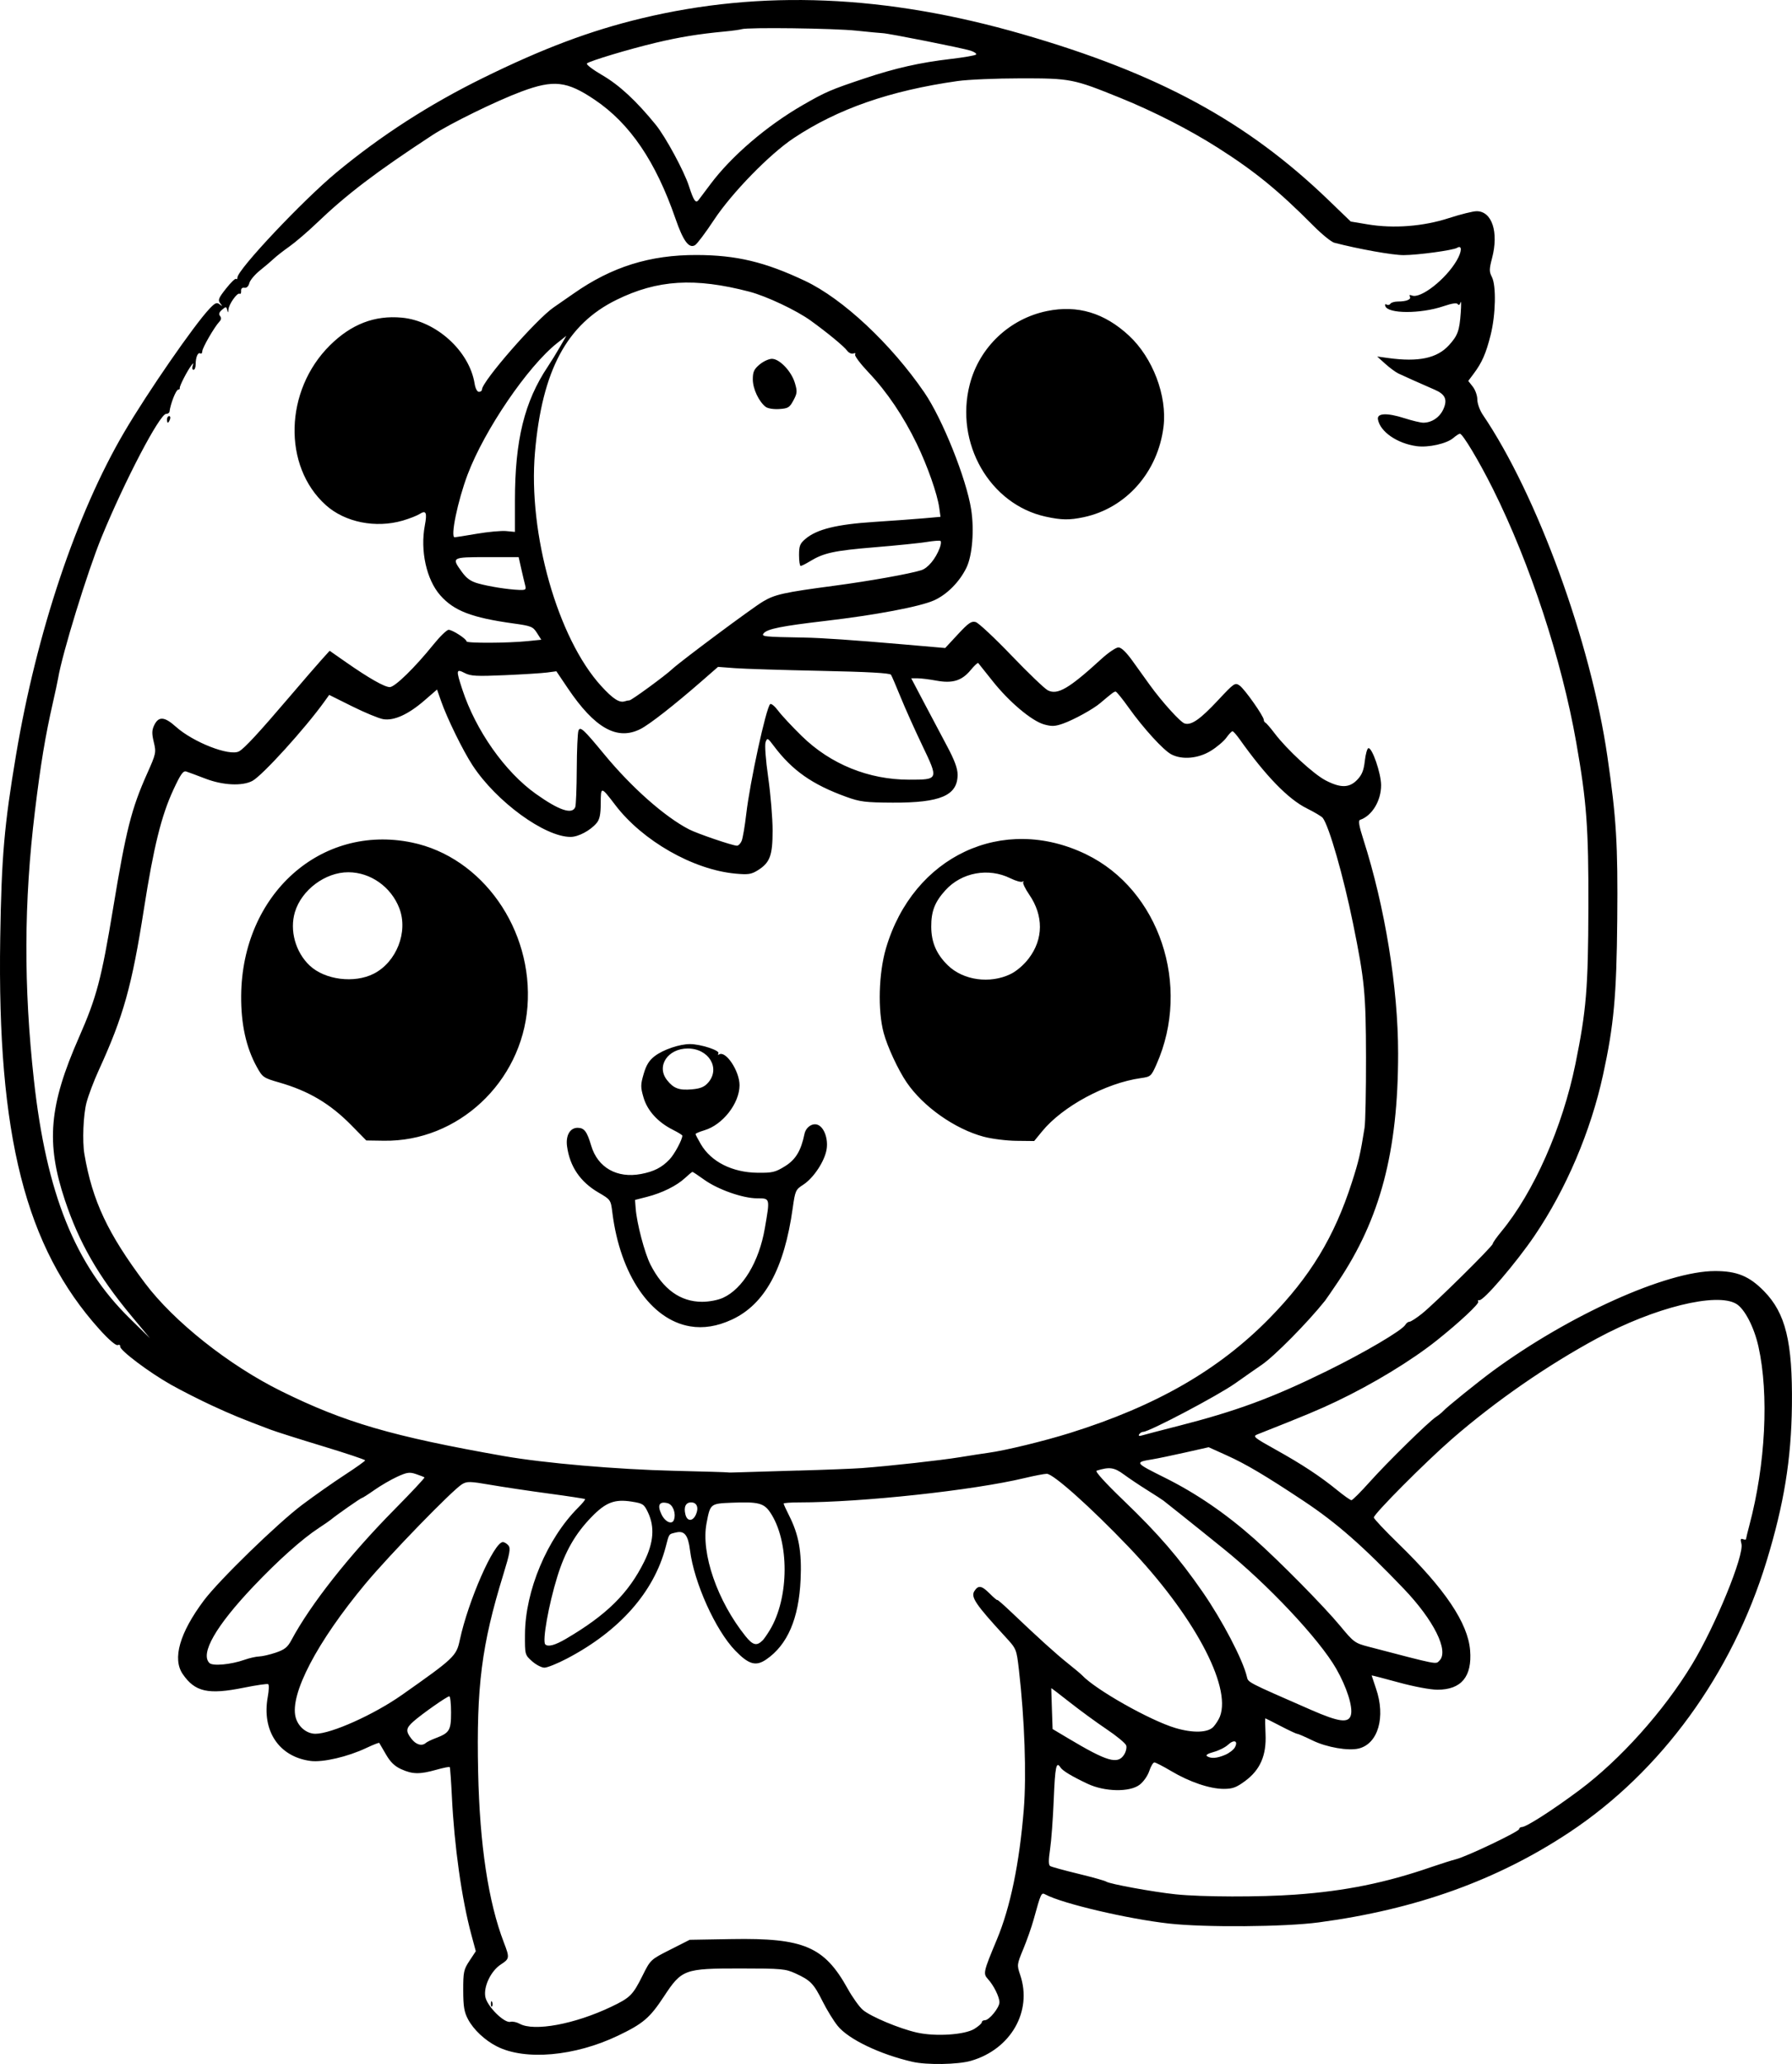 <?xml version="1.0" encoding="UTF-8" standalone="no"?>
<!-- Created with Inkscape (http://www.inkscape.org/) -->

<svg
   width="215.289mm"
   height="247.842mm"
   viewBox="0 0 215.289 247.842"
   version="1.1"
   id="svg1"
   xml:space="preserve"
   xmlns="http://www.w3.org/2000/svg"
   xmlns:svg="http://www.w3.org/2000/svg"><defs
     id="defs1"><clipPath
       clipPathUnits="userSpaceOnUse"
       id="clipPath415"><path
         id="path416"
         style="fill:#ff0000;fill-opacity:1;fill-rule:nonzero;stroke:none;stroke-width:0.265"
         d="m 193.414,-378.487 v 200.332 H 414.19 V -378.487 Z m 125.185,115.62 c 0.029,-0.001 0.058,-0.001 0.086,0 0.222,0.009 0.396,0.099 0.532,0.23 0.096,-0.026 0.189,-0.042 0.278,-0.046 0.944,-0.045 1.456,1.103 0.352,2.26 -0.768,0.805 -1.597,1.548 -2.421,2.295 -1.376,1.232 -2.746,2.472 -4.103,3.726 -0.664,0.607 -0.348,0.315 -0.948,0.875 -0.276,0.258 -0.549,0.422 -0.804,0.514 -0.316,0.278 -0.615,0.575 -0.936,0.848 -0.891,0.739 -1.764,1.501 -2.603,2.299 -0.648,0.638 -1.27,1.301 -1.93,1.928 -0.383,0.356 -0.796,0.675 -1.199,1.007 -0.03,0.443 -0.372,0.942 -1.123,1.287 -0.697,0.32 -1.402,0.626 -2.091,0.963 -0.796,0.395 -1.593,0.788 -2.409,1.139 -2.043,0.881 -2.873,-1.197 -0.835,-2.087 0.008,-0.003 0.016,-0.007 0.024,-0.011 0.164,-0.132 0.362,-0.257 0.608,-0.362 0.158,-0.068 0.314,-0.14 0.47,-0.21 0.472,-0.241 0.936,-0.496 1.405,-0.744 0.634,-0.35 1.261,-0.72 1.85,-1.142 0.618,-0.45 1.19,-0.957 1.753,-1.473 0.66,-0.626 1.28,-1.292 1.931,-1.928 0.87,-0.825 1.771,-1.616 2.694,-2.38 0.99,-0.842 1.963,-1.707 2.894,-2.614 0.015,-0.188 0.058,-0.387 0.171,-0.598 -0.698,-0.318 -0.808,-1.351 0.349,-2.168 0.93,-0.656 0.456,-0.33 1.422,-0.976 1.026,-0.667 2.077,-1.301 3.163,-1.868 0.493,-0.515 1.006,-0.75 1.42,-0.766 z m 6.408,0.61 c 0.546,0.023 0.894,0.542 0.762,1.324 0.153,0.156 0.266,0.389 0.346,0.667 0.061,-0.009 0.123,-0.016 0.184,-0.016 0.795,0 1.58,0.786 1.563,2.36 -0.009,0.792 0.123,1.575 0.263,2.352 0.255,1.178 0.522,2.355 0.792,3.53 0.562,0.299 1.026,1.032 1.065,2.202 0.035,1.063 0.136,2.123 0.21,3.184 0.036,0.154 0.072,0.308 0.109,0.462 0.258,1.152 0.528,2.301 0.771,3.457 0.197,0.917 0.393,1.834 0.581,2.753 0.096,0.537 0.18,1.076 0.262,1.615 0.368,2.429 -1.468,3.251 -2.514,2.015 -0.791,0.066 -1.648,-0.65 -1.781,-2.216 -0.09,-1.063 -0.181,-2.127 -0.27,-3.191 -0.535,0.708 -1.449,0.755 -2.084,0.041 0.022,0.885 0.011,1.772 0.052,2.657 0.143,3.143 -3.033,3.287 -3.175,0.144 -0.037,-0.821 -0.064,-1.641 -0.085,-2.462 -0.066,0.18 -0.05,0.141 -0.146,0.406 -1.078,2.956 -4.064,1.866 -2.986,-1.089 0.79,-2.165 0.392,-1.064 1.193,-3.305 0.666,-1.943 1.362,-3.904 1.737,-5.929 -0.058,-0.708 -0.139,-1.413 -0.261,-2.114 -0.074,-0.429 -0.079,-0.812 -0.032,-1.146 -0.733,-0.047 -1.215,-0.931 -0.519,-2.121 0.476,-0.813 0.939,-1.634 1.398,-2.457 0.367,-0.666 0.748,-1.328 1.096,-2.003 0.414,-0.803 0.994,-1.138 1.472,-1.117 z m 83.173,12.255 h 5.3e-4 5.3e-4 c 0.698,0.004 1.457,0.611 1.771,1.951 0.137,0.583 0.211,1.178 0.269,1.773 0.047,0.521 0.068,1.043 0.082,1.565 0.012,0.62 0.024,1.24 0,1.859 -0.042,0.571 -0.084,1.141 -0.112,1.713 -0.006,0.559 -0.064,1.114 -0.155,1.666 -0.006,0.038 -0.022,0.074 -0.029,0.113 0.102,0.334 0.159,0.733 0.138,1.216 -0.034,0.804 -0.253,1.584 -0.471,2.353 -0.256,0.836 -0.509,1.673 -0.781,2.504 -0.256,0.754 -0.529,1.503 -0.815,2.246 -0.248,0.701 -0.553,1.38 -0.859,2.057 -0.246,0.509 -0.502,1.013 -0.726,1.533 -0.231,0.557 -0.5,1.096 -0.778,1.63 -0.321,0.604 -0.657,1.198 -0.994,1.793 -0.313,0.52 -0.632,1.035 -0.958,1.547 -0.233,0.545 -0.461,1.092 -0.713,1.629 -0.524,1.183 -1.17,2.302 -1.836,3.409 -0.256,0.425 -0.526,0.841 -0.8,1.254 -0.099,0.199 -0.181,0.405 -0.286,0.602 -0.493,0.895 -1.076,1.738 -1.669,2.569 -0.629,0.861 -1.337,1.654 -2.074,2.422 -0.622,0.606 -1.248,1.208 -1.868,1.815 -0.002,0.003 -0.005,0.007 -0.007,0.01 -0.239,0.308 -0.488,0.546 -0.737,0.723 -0.742,0.737 -1.489,1.468 -2.207,2.228 -0.589,0.648 -1.197,1.278 -1.797,1.917 -1.055,1.123 -2.145,1.17 -2.734,0.661 -0.372,0.369 -0.742,0.739 -1.12,1.102 -0.431,0.395 -0.883,0.763 -1.351,1.109 -0.109,0.099 -0.216,0.2 -0.326,0.299 -1.426,1.256 -2.955,2.382 -4.536,3.432 -0.942,0.623 -1.892,1.236 -2.865,1.81 -0.726,0.414 -1.496,0.727 -2.299,0.95 -0.988,0.231 -2.003,0.298 -3.014,0.352 -0.908,0.039 -1.816,0.044 -2.722,0.1 -0.788,0.054 -1.576,0.074 -2.362,0.148 -0.324,0.032 -0.648,0.059 -0.973,0.086 -1.374,0.114 -2.196,-0.431 -2.422,-1.101 -1.25,0.205 -2.498,0.427 -3.754,0.592 -2.835,0.262 -5.685,0.38 -8.529,0.18 -1.846,-0.131 -3.714,-0.229 -5.522,-0.653 -2.038,0.037 -4.076,0.052 -6.114,0.013 -2.052,-0.059 -4.109,-0.1 -6.149,-0.339 -0.569,-0.067 -1.023,-0.227 -1.367,-0.441 -1.147,0.008 -1.89,-1.325 -0.719,-3.033 0.569,-0.83 1.159,-1.645 1.732,-2.473 0.92,-1.364 1.822,-2.74 2.666,-4.153 0.564,-0.939 1.118,-1.905 1.595,-2.885 0.603,-1.237 1.485,-1.807 2.191,-1.81 0.908,-0.004 1.526,0.928 0.893,2.581 -0.505,1.317 -1.23,2.542 -1.953,3.749 -0.873,1.46 -1.806,2.883 -2.756,4.294 -0.069,0.099 -0.139,0.198 -0.208,0.297 0.267,-0.098 0.575,-0.169 0.929,-0.203 2.699,-0.255 5.408,-0.384 8.115,-0.516 3.692,-0.167 7.383,-0.354 11.075,-0.529 0.098,-0.005 0.193,-0.006 0.286,-0.004 1.934,0.035 2.58,1.406 1.859,2.338 0.222,0.144 0.371,0.324 0.486,0.515 0.399,-0.031 0.798,-0.057 1.197,-0.095 2.205,-0.297 4.398,-0.679 6.592,-1.045 1.826,-0.302 3.642,-0.656 5.448,-1.059 1.185,-0.253 2.352,-0.574 3.521,-0.891 0.214,-0.33 0.542,-0.66 1.008,-0.959 2.032,-1.304 4.072,-2.597 6.128,-3.863 1.424,-0.88 2.861,-1.748 4.198,-2.759 0.575,-0.435 1.132,-0.673 1.623,-0.759 0.257,-0.412 0.52,-0.82 0.785,-1.227 0.423,-0.674 0.869,-1.332 1.298,-2.002 0.281,-0.407 0.542,-0.829 0.792,-1.256 0.597,-1.017 1.357,-1.426 1.989,-1.396 0.088,0.004 0.154,0.053 0.235,0.075 1.041,-1.307 2.093,-2.604 3.17,-3.882 1.092,-1.316 2.23,-2.613 3.167,-4.047 0.49,-0.75 1.062,-1.176 1.593,-1.34 0.207,-0.473 0.415,-0.946 0.623,-1.42 0.297,-0.7 0.616,-1.391 0.946,-2.075 0.271,-0.485 0.527,-0.98 0.748,-1.49 0.016,-0.04 0.028,-0.081 0.044,-0.12 0.225,-0.595 0.447,-1.191 0.693,-1.778 0.174,-0.392 0.347,-0.785 0.523,-1.177 0.081,-0.218 0.157,-0.437 0.241,-0.654 0.245,-0.701 0.501,-1.399 0.749,-2.099 0.233,-0.641 0.487,-1.273 0.736,-1.908 0.14,-0.402 0.285,-0.802 0.429,-1.202 0.11,-0.406 0.218,-0.813 0.274,-1.231 0.094,-0.567 0.177,-1.136 0.303,-1.697 0.097,-0.587 0.205,-1.174 0.205,-1.771 0.012,-0.461 10e-4,-0.92 -0.066,-1.378 -0.085,-0.585 -0.035,-1.064 0.093,-1.452 -0.01,-0.195 -0.013,-0.39 -0.03,-0.584 -0.041,-0.438 -0.093,-0.876 -0.189,-1.306 h -5.3e-4 c -0.382,-1.727 0.413,-2.725 1.31,-2.722 z m -92.665,4.052 c 1.48,0.002 2.088,1.784 0.205,3.207 -0.692,0.523 -1.379,1.053 -2.099,1.537 -1.117,0.729 -2.257,1.42 -3.415,2.08 0.032,0.208 0.049,0.529 0.062,0.912 1.312,1.226 1.161,1.353 0.15,1.836 -0.051,0.024 -0.083,0.038 -0.131,0.06 -0.034,0.183 -0.293,0.216 -0.546,0.254 -0.271,0.123 -0.543,0.245 -0.907,0.408 -1.954,0.876 -3.899,1.786 -5.772,2.827 2.609,-0.862 5.203,-1.778 7.743,-2.826 1.719,-0.697 3.428,-1.513 5.259,-1.866 0.29,-0.056 0.555,-0.08 0.796,-0.077 2.331,0.025 2.366,2.549 -0.402,3.231 -1.539,0.38 -2.993,1.063 -4.458,1.657 -2.627,1.084 -5.31,2.029 -8.008,2.921 -1.247,0.383 -2.484,0.798 -3.708,1.246 -1.459,0.535 -2.457,0.075 -2.746,-0.655 -2.401,1.951 -4.631,0.181 -2.507,-1.964 -0.624,0.277 -1.25,0.546 -1.88,0.808 -0.07,0.048 -0.132,0.076 -0.186,0.077 -0.239,0.099 -0.475,0.203 -0.715,0.299 -0.604,-0.153 -1.637,0.139 -1.811,-0.459 -0.643,-2.207 0.65,-2.589 1.838,-3.163 0.403,-0.195 0.807,-0.386 1.21,-0.579 1.959,-0.937 0.904,-0.423 2.947,-1.434 2.65,-1.334 5.303,-2.66 7.941,-4.017 1.098,-0.901 2.211,-1.784 3.35,-2.632 0.952,-0.702 1.914,-1.393 2.918,-2.021 0.583,-0.365 1.123,-0.524 1.583,-0.532 0.283,-0.005 0.534,0.049 0.748,0.145 0.274,-0.206 0.555,-0.403 0.829,-0.61 0.627,-0.474 1.218,-0.672 1.712,-0.671 z m 11.179,22.28 c 0.732,-0.04 1.506,0.614 1.702,2.075 0.1,0.747 0.137,1.498 0.146,2.251 0.584,-0.916 1.157,-1.84 1.786,-2.725 0.626,-0.882 1.322,-1.236 1.894,-1.214 1.093,0.042 1.74,1.453 0.605,3.178 -0.195,0.296 -0.39,0.591 -0.584,0.886 0.147,0.169 0.236,0.402 0.291,0.662 0.63,0.309 0.993,1.196 0.546,2.531 -0.491,1.466 -0.971,2.936 -1.435,4.411 -0.104,0.328 -0.208,0.657 -0.312,0.985 -0.711,2.244 -2.586,2.271 -3.087,0.886 -0.715,0.227 -1.411,-0.113 -1.655,-0.885 -0.745,1.14 -1.492,2.279 -2.236,3.42 -1.719,2.635 -4.38,0.899 -2.662,-1.736 1.174,-1.801 2.341,-3.607 3.529,-5.398 0.126,-0.189 0.36,-0.542 0.543,-0.814 -0.274,-0.399 -0.449,-0.978 -0.434,-1.739 0.028,-1.375 0.086,-2.758 -0.062,-4.128 -0.181,-1.662 0.595,-2.598 1.425,-2.644 z m -58.075,6.879 c 0.502,-7.9e-4 0.964,0.304 1.203,0.867 0.284,-0.323 0.634,-0.506 0.993,-0.506 0.794,0 1.592,0.787 1.601,2.36 0.006,0.975 -0.079,1.947 -0.145,2.919 -0.213,3.139 -3.384,2.924 -3.171,-0.215 0.018,-0.273 0.023,-0.548 0.042,-0.821 -1.178,1.691 -3.333,0.669 -2.572,-1.931 0.072,-0.245 0.148,-0.49 0.213,-0.737 0.348,-1.332 1.131,-1.935 1.836,-1.936 z m 9.724,1.391 c 0.906,0.029 1.679,1.055 1.221,2.764 -0.109,0.408 -0.303,0.783 -0.505,1.151 -1.515,2.757 -4.36,1.164 -2.773,-1.553 0.088,-0.15 0.178,-0.301 0.222,-0.471 0.346,-1.332 1.131,-1.913 1.835,-1.891 z m 49.973,7.283 c 0.985,0.016 1.616,1.072 0.783,2.744 -0.752,1.511 -1.893,2.799 -2.995,4.064 -1.128,1.258 -2.353,2.424 -3.586,3.577 -1.151,1.076 -2.27,1.03 -2.811,0.447 -0.181,0.141 -0.363,0.281 -0.544,0.421 -0.09,0.494 -0.391,1.048 -0.972,1.585 -1.192,1.105 -2.463,2.122 -3.739,3.127 -1.24,0.992 -2.548,1.892 -3.864,2.779 -1.531,1.032 -2.773,0.55 -3.013,-0.379 -0.759,0.393 -1.529,0.762 -2.337,1.038 -2.977,1.019 -3.684,-1.895 -0.77,-3.084 0.465,-0.19 0.919,-0.403 1.367,-0.626 0.084,-0.072 0.133,-0.147 0.23,-0.218 1.628,-1.176 3.259,-2.349 4.957,-3.424 0.735,-0.459 1.478,-0.908 2.221,-1.356 1.472,-1.186 2.952,-2.362 4.405,-3.572 1.604,-1.376 3.248,-2.724 4.679,-4.284 0.665,-0.725 1.358,-1.026 1.932,-1.027 0.336,-5.3e-4 0.63,0.104 0.856,0.286 0.347,-0.229 0.681,-0.396 0.976,-0.454 0.017,-0.029 0.041,-0.053 0.058,-0.082 0.653,-1.099 1.494,-1.575 2.168,-1.564 z m -46.173,3.273 c 0.732,-0.013 1.466,0.671 1.574,2.142 0.05,0.683 0.12,1.361 0.282,2.028 0.742,3.057 -2.388,3.794 -3.094,0.728 -0.175,-0.76 -0.295,-1.527 -0.334,-2.306 -0.085,-1.669 0.743,-2.577 1.573,-2.592 z" /></clipPath><clipPath
       clipPathUnits="userSpaceOnUse"
       id="clipPath466"><path
         id="path467"
         style="fill:#ff0000;fill-opacity:1;fill-rule:nonzero;stroke:none;stroke-width:0.265"
         d="m 189.639,-381.081 v 221.896 h 202.976 v -221.896 z m 32.426,48.156 c 2.224,-0.071 2.295,2.176 0.071,2.246 l -0.949,0.03 c -1.193,0.047 -2.386,0.102 -3.574,0.219 -2.214,0.218 -2.387,-2.023 -0.173,-2.241 1.216,-0.119 2.438,-0.175 3.659,-0.223 0.322,-0.01 0.644,-0.021 0.965,-0.031 z m 118.92,15.325 c 0.215,-0.006 0.457,0.022 0.726,0.093 1.092,0.291 2.208,0.472 3.321,0.665 1.191,-0.039 2.383,-0.044 3.575,-0.056 0.285,-0.003 0.57,-0.005 0.855,-0.008 2.225,-0.02 2.245,2.228 0.02,2.247 l -0.852,0.008 c -0.879,0.009 -1.758,0.015 -2.637,0.033 -0.281,0.085 -0.61,0.127 -1.027,0.054 -0.037,-0.007 -0.074,-0.016 -0.111,-0.022 -0.13,0.005 -0.26,0.007 -0.39,0.013 -0.618,0.026 -1.078,-0.128 -1.374,-0.366 -0.624,-0.119 -1.253,-0.211 -1.868,-0.374 -1.882,-0.499 -1.743,-2.242 -0.239,-2.287 z m 21.866,17.458 c 0.182,0.002 0.363,0.006 0.545,0.012 1.069,0.044 2.117,0.251 3.157,0.487 0.962,0.246 1.908,0.55 2.855,0.848 0.852,0.291 1.706,0.573 2.564,0.844 0.769,0.225 1.546,0.421 2.323,0.616 0.561,0.141 1.112,0.319 1.671,0.463 0.321,0.106 0.649,0.176 0.979,0.244 0.34,0.066 0.671,0.17 1,0.278 0.068,0.027 0.135,0.054 0.203,0.081 2.065,0.828 1.091,3.121 -0.871,2.072 -0.011,-0.006 -0.023,-0.012 -0.035,-0.018 -0.249,-0.082 -0.498,-0.164 -0.756,-0.212 -0.365,-0.076 -0.73,-0.153 -1.085,-0.269 -0.554,-0.144 -1.099,-0.316 -1.654,-0.458 -0.821,-0.206 -1.642,-0.413 -2.454,-0.653 -0.857,-0.271 -1.711,-0.551 -2.562,-0.843 -0.889,-0.28 -1.776,-0.565 -2.678,-0.8 -0.905,-0.206 -1.815,-0.393 -2.745,-0.433 -0.623,-0.025 -1.245,-0.012 -1.867,0.039 -2.217,0.183 -2.44,-2.042 -0.224,-2.236 0.543,-0.048 1.087,-0.066 1.632,-0.061 z m -1.904,27.529 c 0.635,0.009 1.245,0.177 1.848,0.375 1.225,0.5 2.376,1.166 3.522,1.823 0.999,0.592 1.97,1.23 2.948,1.856 0.711,0.452 1.431,0.888 2.131,1.357 0.398,0.279 0.204,0.142 0.582,0.408 1.819,1.28 0.526,3.119 -1.293,1.838 -0.362,-0.255 -0.183,-0.129 -0.539,-0.379 -0.687,-0.46 -1.395,-0.886 -2.092,-1.331 -0.947,-0.606 -1.886,-1.224 -2.853,-1.798 -1.019,-0.584 -2.041,-1.174 -3.12,-1.642 -0.46,-0.158 -0.916,-0.293 -1.408,-0.252 -2.217,0.184 -2.221,-2.113 0,-2.247 0.092,-0.006 0.183,-0.008 0.273,-0.006 z m -0.573,11.317 c 0.453,-0.019 1.015,0.259 1.492,0.943 0.516,0.741 1.156,1.389 1.761,2.057 0.695,0.743 1.317,1.547 1.906,2.376 1.094,1.54 -0.065,2.69 -1.226,1.898 -0.419,0.289 -1.128,0.237 -1.848,-0.453 -0.346,-0.332 -0.697,-0.659 -1.064,-0.969 -0.488,-0.402 -0.976,-0.82 -1.539,-1.114 -1.603,-0.836 -1.347,-2.3 -0.114,-2.314 0.153,-0.002 0.322,0.02 0.504,0.067 -0.108,-0.146 -0.234,-0.28 -0.332,-0.433 -0.749,-1.172 -0.296,-2.027 0.459,-2.058 z m -24.395,34.343 c 0.989,0.002 1.447,1.091 0.252,2.153 -1.08,0.96 -2.376,1.633 -3.645,2.304 -1.967,1.04 -3.018,-0.949 -1.05,-1.987 1.073,-0.566 2.166,-1.129 3.105,-1.906 0.482,-0.399 0.95,-0.565 1.337,-0.564 z m 10.502,15.056 c 0.335,-0.011 0.699,0.184 0.996,0.577 0.694,0.262 1.171,0.841 1.609,1.418 0.402,0.519 0.72,1.093 1.043,1.662 0.247,0.423 0.483,0.854 0.703,1.292 0.194,0.392 0.381,0.787 0.561,1.185 0.154,0.335 0.247,0.694 0.392,1.032 0.154,0.376 0.318,0.747 0.452,1.131 0.137,0.393 0.256,0.793 0.391,1.187 0.135,0.359 0.26,0.724 0.368,1.092 0.091,0.282 0.199,0.559 0.303,0.836 0.071,0.216 0.188,0.404 0.299,0.599 0.126,0.215 0.254,0.429 0.397,0.634 0.183,0.248 0.317,0.526 0.471,0.792 0.195,0.319 0.344,0.655 0.452,1.013 0.123,0.321 0.184,0.66 0.23,0.999 0.022,0.326 0.075,0.646 0.132,0.967 0.073,0.485 0.149,0.97 0.205,1.457 0.054,0.537 0.119,1.072 0.162,1.61 0.039,0.435 0.11,0.865 0.177,1.296 0.081,0.344 0.147,0.691 0.195,1.041 0.043,0.362 0.059,0.726 0.069,1.09 0.04,0.42 0.072,0.84 0.093,1.261 0.024,0.531 0.031,1.062 0.037,1.593 0.005,0.563 -0.029,1.126 -0.079,1.686 -0.051,0.555 -0.152,1.104 -0.267,1.648 -0.13,0.6 -0.358,1.171 -0.579,1.742 -0.208,0.555 -0.389,1.119 -0.565,1.685 -0.138,0.4 -0.255,0.807 -0.349,1.22 -0.498,2.168 -2.695,1.659 -2.19,-0.507 0.079,-0.338 0.183,-0.669 0.285,-1.001 -0.194,-0.191 -0.314,-0.513 -0.382,-0.896 -0.382,0.087 -0.788,-0.002 -1.206,-0.409 -0.171,-0.167 -0.191,-0.439 -0.287,-0.658 -0.004,-0.116 -0.007,-0.233 -0.01,-0.349 -0.035,-1.245 0.785,-0.379 1.451,0.24 0.01,-0.334 0.019,-0.669 0.027,-1.003 -0.068,-0.014 -0.144,-0.027 -0.232,-0.039 -0.132,-0.018 -0.241,1.8e-4 -0.325,0.029 -0.008,0.007 -0.016,0.015 -0.024,0.022 -0.227,0.196 -0.188,0.051 0.024,-0.022 0.077,-0.068 0.15,-0.141 0.225,-0.211 0.116,-0.117 0.232,-0.235 0.346,-0.353 0.001,-0.052 0.003,-0.103 0.004,-0.155 0.018,-1.535 -0.013,-3.071 -0.031,-4.606 -0.035,-1.817 -0.086,-3.633 -0.206,-5.447 -0.088,-1.2 -0.143,-2.418 -0.456,-3.585 -0.216,-0.808 -0.095,-1.444 0.181,-1.814 -0.142,-0.253 -0.284,-0.505 -0.381,-0.779 -0.124,-0.333 -0.254,-0.664 -0.358,-1.004 -0.093,-0.333 -0.215,-0.659 -0.333,-0.983 -0.08,-0.233 -0.156,-0.467 -0.232,-0.701 -0.022,1.47 -1.692,1.723 -2.262,-0.112 -0.495,-1.593 -0.247,-0.785 -0.743,-2.424 -0.517,-1.684 -1.028,-3.37 -1.566,-5.048 -0.382,-1.192 0.134,-1.908 0.78,-1.93 z m 41.837,10.034 c 0.562,0.001 1.122,0.558 1.12,1.671 -1.4e-4,0.068 1.3e-4,0.136 0,0.204 -0.001,0.516 -0.002,1.032 -0.008,1.548 -0.007,0.6 -0.017,1.201 -0.052,1.801 -0.048,0.727 -0.107,1.458 -0.291,2.165 -0.208,0.656 -0.505,1.265 -0.968,1.783 -0.394,0.43 -0.826,0.824 -1.311,1.151 -0.482,0.329 -0.969,0.655 -1.49,0.917 -0.623,0.272 -1.269,0.487 -1.959,0.47 -0.552,-0.02 -1.103,-0.075 -1.648,-0.172 -2.191,-0.389 -1.756,-2.553 0.441,-2.203 0.422,0.067 0.848,0.12 1.276,0.13 0.351,-7.9e-4 0.67,-0.14 0.984,-0.281 0.389,-0.218 0.761,-0.465 1.129,-0.716 0.332,-0.231 0.643,-0.494 0.908,-0.799 0.235,-0.273 0.393,-0.586 0.487,-0.931 0.123,-0.545 0.163,-1.104 0.199,-1.66 0.031,-0.56 0.04,-1.12 0.046,-1.681 0.005,-0.509 0.007,-1.018 0.008,-1.527 v -0.203 c 0.002,-1.113 0.565,-1.668 1.127,-1.667 z" /></clipPath><clipPath
       clipPathUnits="userSpaceOnUse"
       id="clipPath477"><path
         id="path478"
         style="fill:#ff0000;fill-opacity:1;fill-rule:nonzero;stroke:none;stroke-width:0.265"
         d="m 166.261,-357.83 v 149.824 h 187.289 v -149.824 z m 35.148,74.609 c 1.38,0.015 2.225,1.481 1.063,3.854 -1.038,2.119 -2.834,3.736 -4.622,5.219 l -1.115,0.833 c -3.565,2.663 -6.259,-0.959 -2.683,-3.607 l 0.944,-0.699 c 1.226,-0.995 2.446,-2.073 3.303,-3.416 0.972,-1.524 2.166,-2.194 3.11,-2.184 z m 4.08,0.111 c 0.372,-0.045 1.1,1.562 1.99,2.394 0.325,0.081 0.664,0.24 0.999,0.483 0.385,-0.021 0.784,-0.283 1.189,-0.965 0.009,-0.015 0.051,-0.119 0.103,-0.067 0.081,0.083 0.126,0.195 0.201,0.284 0.153,0.181 0.319,0.352 0.482,0.525 0.841,0.892 0.803,0.838 1.717,1.738 1.262,1.262 0.645,0.642 1.852,1.859 3.074,3.098 0.063,6.167 -3.011,3.305 -0.875,0.803 -2.537,0.66 -3.932,-1.219 -0.471,-0.635 -0.959,-1.264 -1.303,-1.981 -0.658,-1.371 -0.647,-2.473 -0.258,-3.175 -0.139,-0.369 -0.255,-0.75 -0.309,-1.161 -0.032,-0.246 0.006,-0.496 0.009,-0.745 h -5.2e-4 c 0.01,-0.904 0.106,-1.256 0.272,-1.276 z" /></clipPath><clipPath
       clipPathUnits="userSpaceOnUse"
       id="clipPath484"><path
         id="path485"
         style="fill:#ff0000;fill-opacity:1;fill-rule:nonzero;stroke:none;stroke-width:0.265"
         d="m 176.1,-387.884 v 228.434 h 199.078 v -228.434 z m 101.577,158.962 c 3.29,0.049 4.385,3.826 0.158,6.336 -2.311,1.372 -4.871,2.198 -7.438,2.936 -1.548,0.387 -3.106,0.734 -4.658,1.105 -6.12,1.463 -7.598,-4.721 -1.477,-6.183 1.462,-0.349 2.928,-0.68 4.389,-1.034 2,-0.567 3.998,-1.181 5.815,-2.215 1.197,-0.681 2.29,-0.959 3.211,-0.945 z m -65.574,27.794 c 0.788,-0.012 1.728,0.199 2.792,0.708 1.257,0.602 2.527,1.171 3.797,1.744 5.736,2.588 3.122,8.383 -2.614,5.794 -1.144,-0.516 -2.302,-1.006 -3.415,-1.586 -4.535,-2.361 -3.974,-6.608 -0.56,-6.661 z" /></clipPath><clipPath
       clipPathUnits="userSpaceOnUse"
       id="clipPath507"><path
         id="path508"
         style="fill:#ff0000;fill-opacity:1;fill-rule:nonzero;stroke:none;stroke-width:0.265"
         d="m 206.099,-418.087 v 247.842 h 215.29 v -247.842 z m 208.756,165.24 c 1.547,-0.003 2.969,1.561 2.8,4.703 -0.118,2.196 -0.653,4.349 -1.195,6.471 -0.661,2.498 -1.464,4.95 -2.335,7.381 -0.433,1.207 -1,2.359 -1.549,3.516 -0.446,0.94 -0.985,1.573 -1.546,2.078 -0.1,0.241 -0.203,0.482 -0.302,0.723 -1.174,2.954 -2.453,5.865 -3.762,8.761 -0.159,0.353 -0.36,0.58 -0.541,0.87 -0.061,0.191 -0.178,0.401 -0.261,0.599 0.862,1.048 0.803,2.93 -0.984,5.056 -1.416,1.684 -3.146,3.071 -4.865,4.432 l -0.883,0.656 c -3.608,2.679 -6.572,0.83 -6.129,-1.806 -1.273,0.366 -2.553,0.709 -3.818,1.104 -0.039,1.246 -0.934,2.684 -2.981,3.756 -0.5,0.262 -1,0.524 -1.501,0.786 -2.415,1.212 -4.844,2.42 -7.45,3.172 -5.768,1.663 -7.69,-3.796 -2.608,-5.818 -0.35,-1.42 0.484,-3.241 3.117,-4.392 2.222,-0.972 4.46,-1.907 6.754,-2.697 3.207,-1.071 6.448,-2.037 9.721,-2.886 0.761,-0.197 1.456,-0.275 2.077,-0.257 0.442,0.013 0.845,0.077 1.209,0.178 0.38,-0.527 0.242,-0.34 0.691,-0.949 0.622,-0.873 1.263,-1.735 1.776,-2.679 0.212,-0.39 0.436,-0.736 0.669,-1.041 0.083,-0.24 0.098,-0.451 0.212,-0.703 1.28,-2.83 2.529,-5.675 3.676,-8.561 1.026,-2.494 2.09,-4.979 2.91,-7.551 0.464,-1.456 1.159,-2.517 1.924,-3.205 0.21,-0.699 0.43,-1.395 0.618,-2.101 0.414,-1.611 0.819,-3.237 0.996,-4.894 0.336,-3.128 2.009,-4.699 3.556,-4.703 z" /></clipPath></defs><g
     id="layer1"
     transform="translate(-206.099,418.087)"><path
       style="fill:#000000"
       d="m 315.72,-170.509 c -3.92,-0.901 -7.678,-2.704 -8.981,-4.309 -0.484,-0.596 -1.297,-1.917 -1.807,-2.935 -1.074,-2.144 -1.456,-2.54 -3.244,-3.36 -1.226,-0.562 -1.665,-0.602 -6.605,-0.605 -6.785,-0.004 -7.071,0.1 -9.226,3.372 -1.695,2.574 -2.495,3.256 -5.52,4.702 -5.184,2.478 -11.159,3.005 -14.549,1.283 -1.435,-0.729 -2.801,-2.013 -3.458,-3.25 -0.467,-0.88 -0.576,-1.534 -0.58,-3.483 -0.004,-2.202 0.058,-2.494 0.754,-3.546 l 0.758,-1.147 -0.541,-2.01 c -1.153,-4.287 -2.043,-10.6 -2.333,-16.562 -0.092,-1.892 -0.208,-3.486 -0.257,-3.543 -0.05,-0.057 -0.786,0.092 -1.636,0.331 -1.98,0.556 -2.839,0.54 -4.198,-0.077 -0.793,-0.36 -1.303,-0.856 -1.833,-1.78 -0.404,-0.705 -0.765,-1.323 -0.802,-1.374 -0.038,-0.051 -0.737,0.223 -1.555,0.61 -2.227,1.054 -5.222,1.749 -6.698,1.556 -3.798,-0.498 -5.884,-3.624 -5.139,-7.7 0.14,-0.767 0.163,-1.452 0.051,-1.521 -0.112,-0.069 -1.436,0.123 -2.942,0.427 -4.273,0.862 -5.853,0.509 -7.326,-1.636 -1.263,-1.84 -0.373,-4.946 2.529,-8.828 1.817,-2.431 8.87,-9.287 11.85,-11.521 1.456,-1.091 3.747,-2.699 5.089,-3.572 1.343,-0.873 2.443,-1.658 2.445,-1.743 0.002,-0.086 -2.288,-0.85 -5.089,-1.699 -2.801,-0.849 -5.629,-1.745 -6.284,-1.993 -3.557,-1.343 -4.597,-1.77 -7.011,-2.883 -1.455,-0.67 -3.677,-1.798 -4.937,-2.506 -2.632,-1.479 -6.205,-4.171 -6.112,-4.605 0.035,-0.162 -0.099,-0.232 -0.298,-0.156 -0.218,0.084 -1.083,-0.663 -2.18,-1.88 -8.901,-9.881 -12.3,-23.268 -11.929,-46.984 0.153,-9.76 0.48,-13.547 1.9,-21.999 2.476,-14.731 7.245,-28.959 12.987,-38.741 2.806,-4.781 8.404,-12.882 10.252,-14.836 0.673,-0.711 0.877,-0.8 1.224,-0.529 0.364,0.284 0.373,0.269 0.067,-0.122 -0.303,-0.387 -0.209,-0.625 0.698,-1.772 0.576,-0.729 1.12,-1.252 1.21,-1.163 0.089,0.089 0.162,0.014 0.162,-0.167 0,-0.939 7.859,-9.272 11.906,-12.624 5.336,-4.42 11.137,-8.158 17.583,-11.331 7.204,-3.546 12.884,-5.681 19.062,-7.165 14.421,-3.465 29.322,-2.844 45.773,1.907 16.351,4.722 26.948,10.468 36.777,19.942 l 2.646,2.55 2.041,0.342 c 3.112,0.521 6.683,0.245 9.76,-0.756 1.397,-0.454 2.895,-0.826 3.327,-0.826 1.844,0 2.67,2.512 1.853,5.634 -0.348,1.328 -0.351,1.629 -0.028,2.249 0.543,1.04 0.469,4.55 -0.147,6.993 -0.558,2.216 -1.034,3.299 -2.038,4.64 l -0.647,0.864 0.545,0.693 c 0.3,0.381 0.545,1.077 0.545,1.547 0,0.469 0.292,1.283 0.648,1.809 6.525,9.614 12.969,27.264 14.971,41.005 1.085,7.446 1.275,10.576 1.191,19.629 -0.086,9.177 -0.406,12.678 -1.71,18.653 -1.476,6.767 -4.431,13.706 -8.214,19.287 -2.214,3.267 -6.176,7.887 -6.654,7.76 -0.15,-0.04 -0.204,0.038 -0.12,0.174 0.146,0.236 -2.253,2.479 -4.967,4.642 -3.058,2.438 -7.67,5.24 -12.08,7.341 -2.129,1.014 -3.76,1.694 -9.497,3.961 -0.582,0.23 -0.402,0.379 2.188,1.82 3.191,1.774 5.348,3.196 7.449,4.906 0.792,0.645 1.544,1.173 1.671,1.173 0.127,0 1.11,-0.982 2.185,-2.183 2.155,-2.407 7.056,-7.21 7.982,-7.823 0.324,-0.215 0.709,-0.527 0.854,-0.694 0.373,-0.429 4.215,-3.529 5.953,-4.805 9.195,-6.747 20.902,-12.011 26.71,-12.011 2.628,0 4.106,0.606 5.873,2.405 2.608,2.656 3.45,6.099 3.361,13.734 -0.076,6.482 -0.951,11.851 -3.051,18.717 -4.142,13.541 -12.661,25.242 -23.698,32.551 -8.681,5.749 -18.425,9.247 -30.097,10.805 -4.103,0.548 -13.685,0.622 -17.992,0.139 -4.97,-0.557 -12.8,-2.395 -14.828,-3.48 -0.52,-0.278 -0.532,-0.254 -1.447,3.049 -0.242,0.873 -0.794,2.442 -1.227,3.487 -0.772,1.862 -0.779,1.923 -0.373,3.118 1.484,4.37 -1.134,8.93 -5.918,10.31 -1.574,0.454 -5.296,0.517 -7.03,0.118 z m 7.451,-3.963 c 0.486,-0.3 0.883,-0.655 0.883,-0.789 0,-0.134 0.168,-0.243 0.373,-0.243 0.516,0 1.743,-1.514 1.743,-2.15 0,-0.648 -0.683,-2.026 -1.384,-2.794 -0.596,-0.652 -0.55,-0.854 1.075,-4.742 1.618,-3.872 2.706,-9.128 3.233,-15.619 0.335,-4.131 0.1,-10.869 -0.584,-16.764 -0.292,-2.512 -0.293,-2.515 -1.646,-3.986 -3.546,-3.855 -4.158,-4.756 -3.711,-5.463 0.471,-0.747 0.872,-0.687 1.831,0.272 0.508,0.507 0.923,0.859 0.923,0.781 0,-0.078 0.744,0.567 1.654,1.433 3.306,3.147 5.388,5.031 6.813,6.166 0.8,0.637 1.574,1.286 1.72,1.441 1.629,1.738 8.181,5.438 11.227,6.339 2.141,0.634 3.933,0.567 4.579,-0.17 0.287,-0.327 0.628,-0.871 0.759,-1.208 1.418,-3.67 -3.215,-12.264 -10.996,-20.398 -4.544,-4.75 -9.024,-8.75 -9.802,-8.751 -0.291,-1.1e-4 -1.482,0.228 -2.646,0.507 -6.177,1.481 -19.58,2.929 -27.11,2.929 -1.024,0 -1.862,0.064 -1.862,0.141 0,0.078 0.289,0.711 0.642,1.408 1.181,2.331 1.547,4.352 1.397,7.711 -0.21,4.694 -1.578,7.864 -4.148,9.61 -1.234,0.838 -2.089,0.59 -3.704,-1.077 -2.374,-2.45 -4.95,-8.162 -5.436,-12.052 -0.226,-1.812 -0.665,-2.373 -1.668,-2.133 -0.914,0.219 -0.82,0.089 -1.253,1.746 -1.416,5.421 -5.554,10.095 -11.862,13.398 -1.145,0.6 -2.363,1.091 -2.705,1.091 -0.343,0 -1.012,-0.348 -1.487,-0.772 -0.861,-0.77 -0.864,-0.78 -0.85,-3.241 0.029,-5.222 2.654,-11.469 6.387,-15.202 0.51,-0.51 0.885,-0.971 0.833,-1.023 -0.052,-0.052 -1.999,-0.351 -4.326,-0.663 -2.327,-0.312 -5.481,-0.784 -7.009,-1.047 -2.487,-0.429 -2.847,-0.438 -3.44,-0.083 -1.147,0.687 -8.763,8.53 -11.633,11.978 -5.783,6.949 -9.068,13.215 -8.374,15.977 0.289,1.151 1.314,2.015 2.391,2.015 1.896,0 7.026,-2.302 10.374,-4.656 6.29,-4.422 6.555,-4.673 6.964,-6.589 1.008,-4.717 4.11,-11.774 5.176,-11.774 0.181,0 0.481,0.183 0.667,0.406 0.279,0.336 0.171,0.946 -0.618,3.506 -2.607,8.456 -3.238,13.414 -3.019,23.703 0.186,8.735 1.226,15.619 3.094,20.476 0.702,1.824 0.685,1.947 -0.361,2.624 -1.2,0.777 -2.101,2.657 -1.869,3.896 0.212,1.132 2.278,3.188 3.011,2.996 0.257,-0.067 0.753,0.036 1.103,0.23 1.737,0.963 6.622,0.057 11.021,-2.042 2.263,-1.08 2.585,-1.4 3.746,-3.724 0.964,-1.931 0.967,-1.933 3.319,-3.123 l 2.354,-1.191 5.054,-0.086 c 8.662,-0.147 11.117,0.903 13.925,5.958 0.582,1.047 1.402,2.193 1.823,2.548 0.962,0.809 4.348,2.231 6.466,2.714 2.238,0.511 5.765,0.285 6.946,-0.445 z m -58.098,-3.038 c 0.013,-0.308 0.075,-0.371 0.16,-0.16 0.076,0.191 0.067,0.419 -0.021,0.507 -0.088,0.088 -0.15,-0.068 -0.139,-0.347 z m 96.684,-13.079 c 5.936,-0.423 10.823,-1.414 16.272,-3.298 1.091,-0.377 2.436,-0.803 2.988,-0.945 1.361,-0.35 7.595,-3.328 7.595,-3.627 0,-0.132 0.149,-0.241 0.331,-0.242 0.526,-0.004 3.667,-2.018 6.888,-4.417 4.907,-3.654 10.156,-9.508 13.551,-15.115 2.815,-4.648 6.289,-13.136 5.929,-14.484 -0.142,-0.531 -0.099,-0.659 0.184,-0.55 0.203,0.078 0.369,0.075 0.369,-0.006 0,-0.081 0.184,-0.838 0.408,-1.682 1.937,-7.28 2.363,-15.704 1.085,-21.438 -0.518,-2.324 -1.649,-4.512 -2.648,-5.121 -2.347,-1.431 -9.875,0.43 -16.742,4.139 -5.991,3.235 -12.222,7.552 -17.425,12.072 -3.182,2.764 -9.393,9.002 -9.393,9.434 0,0.149 1.326,1.558 2.946,3.133 5.604,5.444 8.359,9.542 8.622,12.822 0.253,3.146 -1.053,4.722 -3.915,4.724 -0.853,5.7e-4 -2.833,-0.371 -4.696,-0.881 -1.772,-0.485 -3.222,-0.861 -3.222,-0.835 0,0.026 0.238,0.739 0.529,1.585 1.172,3.405 0.254,6.606 -2.061,7.187 -1.256,0.315 -3.86,-0.133 -5.55,-0.956 -0.912,-0.444 -1.75,-0.807 -1.863,-0.807 -0.113,0 -1.004,-0.417 -1.981,-0.926 -0.977,-0.509 -1.806,-0.926 -1.842,-0.927 -0.036,-3.3e-4 -0.026,0.843 0.023,1.875 0.121,2.557 -0.633,4.301 -2.437,5.637 -1.07,0.792 -1.512,0.955 -2.588,0.955 -1.666,0 -4.105,-0.826 -6.314,-2.139 -0.959,-0.57 -1.867,-1.036 -2.017,-1.036 -0.15,0 -0.427,0.465 -0.614,1.034 -0.191,0.578 -0.706,1.307 -1.167,1.654 -1.204,0.904 -4.199,0.842 -6.25,-0.128 -1.913,-0.905 -2.994,-1.558 -3.254,-1.964 -0.5,-0.781 -0.642,-0.098 -0.802,3.836 -0.093,2.292 -0.293,4.992 -0.443,6 -0.197,1.316 -0.192,1.884 0.016,2.012 0.16,0.099 1.68,0.516 3.379,0.928 1.699,0.412 3.208,0.835 3.353,0.942 0.38,0.278 5.692,1.248 8.334,1.522 3.174,0.329 10.058,0.346 14.42,0.035 z m 15.499,-10.998 c 0.013,-0.308 0.075,-0.371 0.16,-0.16 0.076,0.191 0.067,0.419 -0.021,0.507 -0.088,0.088 -0.15,-0.068 -0.139,-0.347 z m 7.64,-5.16 c -0.162,-0.304 -0.245,-0.602 -0.185,-0.663 0.061,-0.061 0.247,0.187 0.413,0.552 0.365,0.8 0.187,0.886 -0.228,0.111 z m 17.475,-5.113 c 0,-0.05 0.179,-0.24 0.397,-0.421 0.229,-0.19 0.397,-0.216 0.397,-0.061 0,0.148 -0.179,0.337 -0.397,0.421 -0.218,0.084 -0.397,0.111 -0.397,0.061 z m 2.646,-7.58 c 0,-0.154 -0.112,-0.211 -0.249,-0.127 -0.137,0.085 -0.23,-0.095 -0.207,-0.398 0.039,-0.515 0.064,-0.52 0.381,-0.087 0.347,0.474 0.444,0.892 0.207,0.892 -0.073,0 -0.132,-0.126 -0.132,-0.28 z m -1.999,-2.124 c -0.098,-0.158 -0.071,-0.395 0.06,-0.525 0.141,-0.141 0.238,-0.023 0.238,0.288 0,0.601 -0.049,0.64 -0.298,0.238 z m 10.453,-12.964 c -0.162,-0.304 -0.245,-0.602 -0.185,-0.663 0.061,-0.061 0.247,0.187 0.413,0.552 0.365,0.8 0.187,0.886 -0.228,0.111 z m -0.517,-1.285 c 0,-0.137 0.118,-0.322 0.262,-0.411 0.15,-0.093 0.194,0.013 0.104,0.249 -0.176,0.458 -0.366,0.542 -0.366,0.162 z m -0.909,-2.055 c -0.144,-0.377 -0.113,-0.407 0.148,-0.148 0.181,0.179 0.262,0.393 0.181,0.474 -0.082,0.082 -0.229,-0.065 -0.329,-0.326 z m 4.532,-10.227 c -0.088,-0.23 -0.038,-0.493 0.11,-0.585 0.412,-0.255 0.579,0.056 0.299,0.556 -0.223,0.398 -0.267,0.401 -0.41,0.028 z m -75.441,40.721 c 0.234,-0.357 0.352,-0.863 0.263,-1.124 -0.089,-0.262 -1.138,-1.131 -2.331,-1.931 -1.193,-0.8 -3.181,-2.252 -4.418,-3.226 -1.237,-0.974 -2.251,-1.748 -2.255,-1.72 -0.004,0.028 0.032,1.143 0.078,2.479 l 0.085,2.428 1.9,1.133 c 4.65,2.772 5.906,3.141 6.678,1.962 z m 12.142,0.009 c 0.493,-0.206 1.025,-0.615 1.183,-0.91 0.419,-0.783 -0.115,-0.974 -0.836,-0.299 -0.329,0.308 -1.103,0.695 -1.718,0.861 -0.713,0.192 -1.001,0.376 -0.794,0.508 0.486,0.309 1.164,0.259 2.165,-0.159 z m -96.018,-1.435 c 0.138,-0.122 0.668,-0.38 1.177,-0.573 1.671,-0.633 1.852,-0.934 1.852,-3.083 0,-1.069 -0.096,-1.943 -0.213,-1.943 -0.269,0 -3.323,2.144 -4.324,3.036 -0.899,0.801 -0.934,1.162 -0.206,2.088 0.55,0.699 1.243,0.891 1.714,0.475 z m 111.139,-3.365 c 0.246,-0.981 -0.506,-3.34 -1.767,-5.545 -2.032,-3.552 -8.284,-10.194 -13.626,-14.476 -1.153,-0.924 -2.335,-1.877 -2.626,-2.116 -0.291,-0.239 -1.363,-1.097 -2.381,-1.906 -1.019,-0.809 -1.971,-1.566 -2.117,-1.681 -0.146,-0.116 -1.021,-0.682 -1.944,-1.259 -0.924,-0.576 -2.202,-1.432 -2.839,-1.902 -1.141,-0.841 -1.724,-0.92 -3.254,-0.441 -0.225,0.07 1.029,1.454 3.26,3.597 4.173,4.009 6.602,6.82 9.475,10.965 2.365,3.413 4.837,8.141 5.315,10.167 0.169,0.716 -0.057,0.599 7.715,3.996 3.383,1.479 4.533,1.623 4.79,0.6 z m -132.915,-6.622 c 0.583,-0.206 1.372,-0.383 1.754,-0.395 0.382,-0.012 1.282,-0.22 1.999,-0.463 1.054,-0.357 1.414,-0.645 1.871,-1.5 2.289,-4.283 6.961,-10.203 12.371,-15.676 2.049,-2.073 3.676,-3.812 3.615,-3.863 -0.061,-0.052 -0.516,-0.231 -1.012,-0.398 -0.781,-0.264 -1.082,-0.221 -2.263,0.319 -0.749,0.343 -1.98,1.058 -2.734,1.588 -0.755,0.53 -1.435,0.964 -1.511,0.964 -0.13,0 -3.106,2.08 -3.717,2.598 -0.153,0.13 -0.807,0.581 -1.452,1.002 -1.996,1.303 -4.91,3.905 -7.885,7.042 -4.482,4.726 -6.383,8.033 -5.267,9.168 0.39,0.397 2.577,0.198 4.232,-0.386 z m 143.551,0.102 c 1.162,-1.162 -0.676,-4.854 -4.301,-8.642 -4.96,-5.182 -8.084,-7.917 -12.05,-10.548 -4.581,-3.038 -6.895,-4.409 -9.194,-5.447 l -2.182,-0.985 -2.845,0.639 c -1.565,0.352 -3.321,0.717 -3.903,0.812 -2.186,0.357 -2.16,0.395 1.505,2.22 3.741,1.863 7.269,4.273 10.7,7.308 2.992,2.647 8.42,8.148 10.366,10.505 1.572,1.905 1.762,2.046 3.307,2.449 8.61,2.25 8.128,2.156 8.598,1.686 z m -104.932,-2.621 c 4.877,-2.862 7.495,-5.444 9.389,-9.262 1.14,-2.297 1.282,-4.172 0.45,-5.921 -0.466,-0.98 -0.606,-1.073 -1.938,-1.284 -2.052,-0.327 -3.115,0.075 -4.813,1.816 -1.968,2.017 -3.198,4.157 -4.139,7.196 -1.043,3.368 -1.822,7.752 -1.445,8.128 0.332,0.332 1.168,0.106 2.497,-0.673 z m 23.636,0.175 c 0.151,-0.154 0.528,-0.696 0.837,-1.205 2.366,-3.893 2.383,-10.721 0.035,-14.171 -0.743,-1.091 -1.449,-1.266 -4.586,-1.137 -2.599,0.107 -2.596,0.105 -3.046,2.488 -0.679,3.598 1.301,9.32 4.682,13.535 0.89,1.109 1.359,1.22 2.077,0.489 z m -10.667,-14.477 c 0.264,-0.791 -0.137,-1.819 -0.769,-1.978 -1.002,-0.251 -1.265,0.223 -0.739,1.332 0.444,0.935 1.292,1.298 1.509,0.647 z m 2.628,-0.602 c 0.377,-0.826 0.127,-1.472 -0.57,-1.472 -0.652,0 -0.912,0.552 -0.685,1.456 0.211,0.843 0.874,0.851 1.255,0.016 z m 12.263,-5.292 c 3.201,-0.089 6.654,-0.224 7.673,-0.3 3.392,-0.254 9.497,-0.931 11.774,-1.305 1.237,-0.203 2.785,-0.443 3.44,-0.532 2.055,-0.28 6.702,-1.41 9.827,-2.389 10.338,-3.24 17.85,-7.56 23.936,-13.767 4.897,-4.993 7.791,-9.762 9.899,-16.313 0.833,-2.588 1.018,-3.386 1.524,-6.554 0.104,-0.655 0.183,-4.465 0.175,-8.467 -0.015,-7.661 -0.169,-9.248 -1.556,-16.058 -1.162,-5.706 -2.881,-11.693 -3.643,-12.691 -0.128,-0.168 -0.993,-0.684 -1.922,-1.145 -2.23,-1.109 -4.932,-3.891 -8.078,-8.319 -0.364,-0.512 -0.743,-0.934 -0.842,-0.938 -0.099,-0.004 -0.428,0.341 -0.731,0.766 -0.303,0.425 -1.146,1.14 -1.874,1.587 -1.505,0.926 -3.436,1.1 -4.738,0.426 -0.947,-0.49 -3.364,-3.136 -5.137,-5.625 -0.749,-1.052 -1.45,-1.915 -1.558,-1.918 -0.183,-0.006 -0.424,0.175 -1.864,1.394 -0.854,0.723 -3.157,1.99 -4.454,2.45 -0.95,0.337 -1.36,0.356 -2.269,0.103 -1.49,-0.414 -4.216,-2.708 -6.202,-5.218 -0.888,-1.123 -1.663,-2.094 -1.723,-2.159 -0.06,-0.065 -0.464,0.314 -0.898,0.84 -1.062,1.289 -2.184,1.636 -4.125,1.277 -0.835,-0.154 -1.856,-0.281 -2.27,-0.281 h -0.753 l 1.496,2.844 c 0.823,1.564 2.077,3.931 2.786,5.258 0.924,1.73 1.289,2.713 1.289,3.47 0,2.502 -2.056,3.386 -7.805,3.358 -3.277,-0.016 -3.919,-0.096 -5.566,-0.692 -4.101,-1.483 -6.505,-3.173 -8.722,-6.129 -0.723,-0.964 -0.774,-0.988 -0.974,-0.447 -0.123,0.334 0.007,2.102 0.315,4.262 0.29,2.031 0.526,4.893 0.526,6.36 0,3.022 -0.319,3.865 -1.809,4.788 -0.754,0.467 -1.144,0.523 -2.663,0.381 -5.075,-0.472 -11.144,-3.932 -14.419,-8.223 -1.737,-2.276 -1.746,-2.277 -1.756,-0.235 -0.007,1.346 -0.131,1.951 -0.489,2.379 -0.75,0.898 -2.198,1.672 -3.131,1.673 -3.117,0.004 -8.929,-4.238 -11.782,-8.598 -1.165,-1.78 -3.056,-5.642 -3.784,-7.724 l -0.48,-1.375 -1.514,1.311 c -1.952,1.691 -3.675,2.469 -4.968,2.244 -0.531,-0.092 -2.205,-0.785 -3.72,-1.539 l -2.755,-1.37 -0.552,0.77 c -2.333,3.252 -7.489,8.928 -8.682,9.558 -1.216,0.642 -3.545,0.529 -5.629,-0.272 -1.019,-0.392 -2.06,-0.778 -2.313,-0.858 -0.369,-0.116 -0.679,0.324 -1.548,2.2 -1.438,3.102 -2.372,6.88 -3.525,14.255 -1.461,9.343 -2.466,12.929 -5.449,19.444 -0.566,1.237 -1.22,2.963 -1.453,3.836 -0.392,1.469 -0.523,4.659 -0.257,6.218 0.958,5.599 2.802,9.523 7.275,15.478 3.472,4.622 10.096,9.873 16.357,12.967 7.647,3.778 13.332,5.435 26.764,7.802 4.814,0.848 13.602,1.607 20.505,1.77 3.493,0.083 6.374,0.169 6.403,0.192 0.029,0.023 0.624,0.018 1.323,-0.011 0.698,-0.029 3.889,-0.125 7.091,-0.214 z m -12.965,-17.322 c -4.71,-0.799 -8.392,-6.183 -9.328,-13.639 -0.196,-1.559 -0.202,-1.569 -1.677,-2.43 -2.186,-1.277 -3.438,-3.12 -3.769,-5.545 -0.177,-1.297 0.35,-2.223 1.263,-2.223 0.803,0 1.127,0.425 1.638,2.145 0.781,2.631 3.095,3.946 5.983,3.401 1.553,-0.293 2.506,-0.78 3.429,-1.752 0.598,-0.629 1.535,-2.372 1.535,-2.854 0,-0.074 -0.506,-0.389 -1.124,-0.698 -1.802,-0.901 -3.077,-2.301 -3.536,-3.879 -0.365,-1.255 -0.363,-1.531 0.016,-2.835 0.309,-1.063 0.661,-1.629 1.33,-2.139 1.02,-0.778 2.972,-1.443 4.235,-1.443 1.272,0 3.626,0.767 3.413,1.112 -0.1,0.161 -0.063,0.22 0.081,0.131 0.805,-0.498 2.469,2.011 2.459,3.708 -0.013,2.171 -2.015,4.737 -4.211,5.395 -0.591,0.177 -1.075,0.382 -1.075,0.455 0,0.073 0.29,0.628 0.645,1.233 1.23,2.1 3.774,3.38 6.788,3.416 1.796,0.022 2.145,-0.06 3.302,-0.775 1.293,-0.799 1.933,-1.857 2.353,-3.885 0.167,-0.808 0.945,-1.346 1.588,-1.099 0.763,0.293 1.266,1.648 1.077,2.905 -0.215,1.432 -1.557,3.477 -2.817,4.291 -0.914,0.59 -0.968,0.712 -1.263,2.82 -1.015,7.257 -3.357,11.544 -7.307,13.375 -1.756,0.814 -3.42,1.082 -5.027,0.809 z m 3.969,-3.428 c 2.37,-1.079 4.323,-4.325 5.017,-8.338 0.633,-3.657 0.647,-3.603 -0.921,-3.603 -1.719,0 -4.72,-1.056 -6.369,-2.241 -0.715,-0.514 -1.347,-0.934 -1.404,-0.934 -0.057,0 -0.455,0.327 -0.884,0.728 -1.002,0.934 -2.754,1.804 -4.576,2.27 l -1.44,0.368 0.079,1.029 c 0.138,1.801 1.071,5.345 1.77,6.725 1.506,2.972 3.596,4.479 6.214,4.479 0.844,0 1.9,-0.202 2.514,-0.482 z m -1.786,-25.839 c 1.498,-1.722 0.078,-4.094 -2.452,-4.094 -2.412,0 -3.81,2.123 -2.497,3.792 0.795,1.01 1.461,1.254 3.03,1.109 1,-0.093 1.468,-0.29 1.918,-0.807 z m -42.855,5.139 c -2.562,-2.606 -5.127,-4.129 -8.672,-5.149 -1.905,-0.549 -2.013,-0.623 -2.699,-1.864 -1.293,-2.338 -1.911,-5.152 -1.882,-8.569 0.103,-12.159 9.564,-20.642 20.505,-18.386 8.469,1.746 14.603,10.453 13.889,19.715 -0.7,9.077 -8.361,16.227 -17.245,16.095 l -2.117,-0.031 z m 2.675,-18.214 c 2.735,-1.395 4.156,-5.02 3.077,-7.846 -0.985,-2.579 -3.464,-4.332 -6.133,-4.337 -2.765,-0.005 -5.618,2.125 -6.417,4.789 -0.657,2.193 0.071,4.816 1.782,6.422 1.828,1.716 5.357,2.162 7.691,0.972 z m 73.29,19.578 c -3.475,-0.927 -7.288,-3.615 -9.276,-6.538 -1.023,-1.504 -2.31,-4.277 -2.754,-5.935 -0.725,-2.704 -0.601,-7.173 0.28,-10.164 3.264,-11.072 14.045,-16.126 24.049,-11.274 8.792,4.265 12.645,15.753 8.454,25.205 -0.643,1.45 -0.7,1.5 -1.895,1.667 -4.193,0.587 -9.394,3.39 -11.849,6.386 l -0.956,1.167 -2.151,-0.024 c -1.183,-0.013 -2.938,-0.234 -3.9,-0.491 z m 3.217,-19.536 c 0.717,-0.347 1.59,-1.096 2.18,-1.87 1.777,-2.33 1.795,-5.149 0.049,-7.687 -0.488,-0.71 -0.806,-1.383 -0.705,-1.494 0.101,-0.112 0.054,-0.13 -0.104,-0.04 -0.158,0.09 -0.806,-0.094 -1.44,-0.407 -2.641,-1.307 -5.873,-0.708 -7.821,1.448 -1.266,1.401 -1.698,2.515 -1.69,4.362 0.007,1.88 0.623,3.308 2.004,4.649 1.852,1.797 5.051,2.239 7.527,1.04 z m 19.964,54.313 c 7.19,-1.841 11.409,-3.394 17.992,-6.623 4.555,-2.234 9.085,-4.901 9.472,-5.575 0.116,-0.203 0.342,-0.369 0.502,-0.369 0.16,0 0.838,-0.439 1.508,-0.976 1.572,-1.26 8.483,-8.082 8.489,-8.38 0.003,-0.125 0.462,-0.78 1.021,-1.455 3.904,-4.716 7.365,-12.539 8.914,-20.145 1.308,-6.423 1.529,-9.086 1.555,-18.785 0.026,-9.587 -0.202,-12.672 -1.464,-19.844 -1.743,-9.902 -5.544,-21.469 -9.981,-30.369 -1.676,-3.362 -3.657,-6.673 -3.992,-6.673 -0.11,0 -0.463,0.228 -0.784,0.506 -0.791,0.686 -2.999,1.181 -4.406,0.988 -2.35,-0.322 -4.397,-1.737 -4.656,-3.219 -0.132,-0.755 1.092,-0.808 3.184,-0.139 0.928,0.297 1.947,0.54 2.262,0.54 1.019,0 1.97,-0.638 2.413,-1.618 0.521,-1.153 0.238,-1.791 -1.038,-2.343 -1.414,-0.612 -3.709,-1.636 -4.353,-1.942 -0.338,-0.161 -1.053,-0.687 -1.587,-1.169 l -0.972,-0.876 1.323,0.182 c 3.656,0.504 5.885,0.029 7.321,-1.56 1.031,-1.141 1.238,-1.709 1.393,-3.834 0.072,-0.984 0.064,-1.563 -0.019,-1.287 -0.09,0.3 -0.221,0.387 -0.325,0.218 -0.119,-0.192 -0.677,-0.114 -1.741,0.246 -2.741,0.925 -6.664,0.915 -6.975,-0.018 -0.068,-0.205 8.3e-4,-0.285 0.161,-0.186 0.154,0.095 0.355,0.052 0.447,-0.096 0.091,-0.148 0.507,-0.269 0.923,-0.269 1.019,0 1.628,-0.259 1.416,-0.602 -0.109,-0.176 -0.011,-0.219 0.261,-0.115 1.047,0.402 4.044,-1.941 5.364,-4.194 0.646,-1.102 0.671,-1.919 0.048,-1.534 -0.472,0.292 -4.707,0.869 -6.421,0.875 -1.311,0.005 -5.403,-0.727 -8.328,-1.488 -0.36,-0.094 -1.493,-1.015 -2.518,-2.047 -4.195,-4.223 -7.042,-6.544 -11.512,-9.382 -3.389,-2.153 -7.661,-4.335 -11.642,-5.948 -5.701,-2.31 -5.986,-2.366 -12.039,-2.362 -2.91,0.002 -6.304,0.148 -7.541,0.323 -8.141,1.157 -14.397,3.335 -19.703,6.859 -2.879,1.912 -7.433,6.584 -9.561,9.809 -1.003,1.52 -2.03,2.888 -2.283,3.039 -0.73,0.438 -1.421,-0.496 -2.343,-3.163 -2.388,-6.907 -5.479,-11.452 -9.733,-14.311 -3.327,-2.236 -4.905,-2.412 -8.763,-0.978 -3.012,1.119 -8.605,3.857 -10.754,5.264 -6.74,4.414 -10.239,7.074 -13.852,10.531 -1.091,1.044 -2.57,2.312 -3.285,2.816 -0.716,0.505 -1.551,1.156 -1.857,1.447 -0.306,0.291 -1.062,0.933 -1.68,1.427 -0.618,0.494 -1.195,1.181 -1.281,1.526 -0.098,0.388 -0.323,0.601 -0.591,0.557 -0.272,-0.045 -0.42,0.1 -0.397,0.389 0.02,0.253 -0.06,0.401 -0.178,0.328 -0.281,-0.174 -1.305,1.272 -1.344,1.899 -0.026,0.421 -0.047,0.427 -0.149,0.042 -0.109,-0.413 -0.155,-0.415 -0.621,-0.016 -0.351,0.3 -0.423,0.527 -0.239,0.749 0.179,0.216 0.155,0.433 -0.076,0.677 -0.602,0.636 -2.06,3.16 -2.06,3.567 0,0.217 -0.107,0.329 -0.237,0.249 -0.289,-0.178 -0.557,0.461 -0.557,1.327 0,0.352 -0.115,0.64 -0.256,0.64 -0.141,0 -0.189,-0.208 -0.107,-0.463 0.127,-0.395 0.105,-0.405 -0.151,-0.066 -0.51,0.675 -1.448,2.503 -1.391,2.712 0.029,0.109 -0.056,0.198 -0.191,0.198 -0.259,0 -0.926,1.688 -1.046,2.646 -0.018,0.146 -0.199,0.265 -0.403,0.265 -0.769,0 -4.971,8.023 -7.761,14.817 -1.685,4.103 -4.719,13.949 -5.218,16.933 -0.061,0.364 -0.341,1.673 -0.623,2.91 -0.923,4.053 -1.471,7.358 -2.164,13.062 -1.328,10.917 -1.364,21.003 -0.115,32.314 1.5,13.593 4.938,22.13 11.507,28.575 l 2.427,2.381 -2.196,-2.638 c -4.019,-4.829 -6.306,-8.805 -8.022,-13.947 -2.295,-6.876 -1.906,-11.363 1.694,-19.544 2.117,-4.811 2.698,-7.005 4.098,-15.485 1.55,-9.388 2.201,-11.961 4.098,-16.204 1.064,-2.381 1.092,-2.511 0.793,-3.754 -0.247,-1.03 -0.238,-1.436 0.047,-2.032 0.525,-1.098 1.236,-1.05 2.6,0.175 2.081,1.87 6.447,3.573 7.591,2.962 0.628,-0.336 2.383,-2.231 6.036,-6.515 1.601,-1.878 3.347,-3.897 3.881,-4.488 l 0.971,-1.074 1.94,1.355 c 2.765,1.931 4.656,3.006 5.285,3.006 0.609,0 2.999,-2.329 5.233,-5.099 0.789,-0.979 1.615,-1.78 1.836,-1.78 0.459,0 2.148,1.091 2.151,1.389 0.002,0.233 4.953,0.212 7.335,-0.031 l 1.645,-0.168 -0.519,-0.817 c -0.482,-0.758 -0.688,-0.841 -2.836,-1.138 -5.013,-0.695 -7.14,-1.514 -8.787,-3.386 -1.653,-1.878 -2.419,-5.354 -1.847,-8.38 0.293,-1.548 0.146,-1.872 -0.625,-1.379 -0.32,0.204 -1.228,0.56 -2.019,0.791 -3.26,0.951 -6.955,0.21 -9.254,-1.858 -5.192,-4.668 -4.965,-13.759 0.48,-19.168 2.576,-2.559 5.388,-3.644 8.656,-3.339 4.12,0.385 8.115,4.003 8.741,7.917 0.094,0.587 0.307,0.992 0.522,0.992 0.2,0 0.363,-0.123 0.363,-0.274 0,-0.974 6.54,-8.46 8.631,-9.881 0.454,-0.309 1.53,-1.054 2.39,-1.657 4.574,-3.204 9.16,-4.638 14.775,-4.62 4.779,0.015 8.197,0.831 13.012,3.105 4.543,2.146 10.326,7.552 14.34,13.406 2.171,3.167 5.048,10.35 5.624,14.043 0.386,2.476 0.138,5.54 -0.566,6.99 -0.833,1.715 -2.35,3.24 -3.908,3.932 -1.713,0.759 -6.987,1.754 -13.079,2.467 -5.239,0.613 -6.933,0.954 -7.372,1.483 -0.325,0.392 0.038,0.431 4.782,0.511 2.185,0.037 5.977,0.297 12.149,0.833 l 4.873,0.423 1.528,-1.646 c 1.273,-1.371 1.63,-1.617 2.139,-1.471 0.336,0.096 2.264,1.898 4.285,4.003 2.021,2.106 3.988,3.991 4.371,4.189 1.17,0.605 2.549,-0.199 6.438,-3.757 0.835,-0.764 1.758,-1.39 2.051,-1.39 0.35,0 0.938,0.566 1.717,1.654 0.652,0.909 1.571,2.189 2.044,2.844 1.458,2.021 3.671,4.469 4.188,4.633 0.801,0.254 1.868,-0.486 4.016,-2.786 1.943,-2.081 2.047,-2.151 2.599,-1.764 0.602,0.422 2.901,3.686 2.901,4.12 0,0.138 0.09,0.291 0.2,0.339 0.11,0.049 0.607,0.624 1.103,1.279 1.478,1.949 4.672,4.895 6.122,5.647 1.807,0.938 2.853,0.917 3.802,-0.074 0.565,-0.59 0.784,-1.133 0.909,-2.257 0.091,-0.814 0.284,-1.506 0.428,-1.538 0.452,-0.1 1.528,3.026 1.53,4.446 0.003,1.878 -1.095,3.683 -2.534,4.166 -0.228,0.077 -0.116,0.734 0.397,2.333 2.599,8.102 4.181,17.828 4.181,25.714 0,11.751 -2.141,19.873 -7.236,27.444 -0.734,1.091 -1.43,2.103 -1.546,2.249 -2.109,2.642 -6.104,6.682 -7.622,7.708 -0.509,0.344 -1.938,1.342 -3.175,2.216 -2.07,1.463 -10.334,5.818 -11.041,5.818 -0.168,0 -0.387,0.132 -0.486,0.293 -0.118,0.19 -0.007,0.24 0.315,0.143 0.273,-0.082 2.163,-0.577 4.2,-1.098 z m -15.743,-109.237 c -6.73,-1.47 -10.957,-8.844 -9.118,-15.906 1.157,-4.442 4.774,-7.864 9.283,-8.784 3.663,-0.747 6.884,0.218 9.831,2.947 2.869,2.656 4.611,7.245 4.157,10.948 -0.669,5.453 -4.5,9.787 -9.601,10.862 -1.711,0.36 -2.659,0.346 -4.551,-0.067 z m -105.569,-11.676 c 0,-0.218 0.115,-0.397 0.256,-0.397 0.141,0 0.188,0.179 0.104,0.397 -0.084,0.218 -0.199,0.397 -0.256,0.397 -0.057,0 -0.104,-0.179 -0.104,-0.397 z m 69.045,50.602 c 0.133,-0.327 0.381,-1.786 0.55,-3.241 0.448,-3.85 2.367,-12.669 2.865,-13.167 0.12,-0.12 0.555,0.234 0.966,0.786 0.411,0.552 1.696,1.929 2.855,3.06 3.45,3.366 8.025,5.22 12.875,5.22 3.557,0 3.556,0.002 1.585,-4.113 -0.903,-1.885 -2.076,-4.499 -2.607,-5.809 -0.531,-1.31 -1.05,-2.515 -1.153,-2.678 -0.128,-0.203 -2.801,-0.351 -8.461,-0.468 -4.55,-0.094 -9.184,-0.239 -10.296,-0.323 l -2.023,-0.153 -1.946,1.698 c -3.31,2.887 -6.264,5.197 -7.359,5.756 -2.799,1.428 -5.495,-0.078 -8.736,-4.881 l -1.38,-2.046 -1.099,0.147 c -0.604,0.081 -2.893,0.226 -5.086,0.322 -3.415,0.15 -4.108,0.113 -4.829,-0.26 -1.034,-0.535 -1.058,-0.373 -0.288,1.971 1.619,4.93 5.118,9.896 8.839,12.542 2.796,1.989 4.375,2.516 4.734,1.58 0.088,-0.23 0.169,-2.284 0.179,-4.564 0.01,-2.28 0.102,-4.358 0.205,-4.617 0.21,-0.531 0.61,-0.163 3.097,2.852 3.283,3.978 7.244,7.484 10.173,9.004 0.987,0.512 5.198,1.95 5.76,1.967 0.185,0.006 0.445,-0.258 0.579,-0.585 z m -13.484,-16.867 c 0.245,0 4.289,-2.956 5.143,-3.759 0.98,-0.922 9.537,-7.29 10.88,-8.097 1.437,-0.863 2.503,-1.1 8.584,-1.907 4.206,-0.559 9.041,-1.421 10.451,-1.864 0.803,-0.252 1.73,-1.372 2.223,-2.686 0.148,-0.395 0.185,-0.77 0.082,-0.832 -0.104,-0.063 -0.843,-0.006 -1.644,0.126 -0.8,0.132 -3.617,0.419 -6.26,0.637 -4.874,0.403 -6.114,0.672 -7.768,1.679 -0.507,0.309 -1.01,0.562 -1.12,0.562 -0.109,5.4e-4 -0.198,-0.584 -0.198,-1.298 0,-1.116 0.111,-1.393 0.785,-1.96 1.367,-1.15 3.726,-1.732 8.211,-2.025 2.256,-0.147 4.978,-0.346 6.05,-0.441 l 1.949,-0.174 -0.15,-1.085 c -0.228,-1.653 -1.423,-5.049 -2.708,-7.7 -1.596,-3.291 -3.581,-6.231 -5.74,-8.504 -1.005,-1.058 -1.751,-2.047 -1.659,-2.197 0.098,-0.159 0.008,-0.211 -0.214,-0.126 -0.211,0.081 -0.545,-0.069 -0.742,-0.334 -0.405,-0.542 -2.327,-2.128 -4.372,-3.607 -1.721,-1.245 -5.333,-2.948 -7.384,-3.483 -6.561,-1.71 -11.029,-1.436 -15.952,0.98 -5.983,2.936 -8.944,8.473 -9.8,18.33 -0.845,9.728 2.731,22.324 7.963,28.049 1.399,1.531 2.182,2.04 2.816,1.832 0.194,-0.064 0.451,-0.116 0.572,-0.116 z m 16.362,-35.244 c -0.824,-0.642 -1.542,-2.174 -1.543,-3.295 -8.2e-4,-0.905 0.144,-1.223 0.813,-1.786 0.448,-0.377 1.114,-0.685 1.482,-0.685 0.92,0 2.335,1.484 2.756,2.889 0.307,1.023 0.289,1.243 -0.172,2.103 -0.46,0.86 -0.639,0.969 -1.705,1.038 -0.687,0.045 -1.377,-0.067 -1.631,-0.265 z m -28.892,21.42 c -0.086,-0.327 -0.298,-1.22 -0.47,-1.984 l -0.312,-1.389 h -3.794 c -4.269,0 -4.299,0.018 -3.03,1.77 0.568,0.784 1.069,1.141 1.95,1.387 1.332,0.373 3.584,0.729 4.923,0.779 0.8,0.03 0.875,-0.028 0.733,-0.562 z m -5.817,-6.179 c 1.368,-0.233 2.96,-0.379 3.538,-0.324 l 1.051,0.1 v -3.758 c 0,-7.26 1.137,-11.889 3.956,-16.1 0.39,-0.582 1.049,-1.65 1.464,-2.373 l 0.756,-1.315 -1.112,0.881 c -3.527,2.793 -8.726,10.423 -10.747,15.772 -1.189,3.145 -2.098,7.541 -1.559,7.541 0.091,0 1.285,-0.191 2.653,-0.424 z m 28.078,-41.979 c 2.532,-3.385 6.767,-7.011 11.101,-9.505 2.731,-1.572 3.342,-1.835 7.347,-3.173 3.782,-1.263 6.69,-1.92 10.451,-2.361 1.528,-0.179 2.878,-0.412 3.001,-0.518 0.123,-0.105 -0.175,-0.321 -0.661,-0.479 -0.929,-0.302 -9.857,-2.077 -10.542,-2.095 -0.218,-0.006 -1.647,-0.142 -3.175,-0.302 -2.723,-0.286 -13.044,-0.418 -13.781,-0.176 -0.206,0.068 -1.148,0.196 -2.094,0.285 -3.079,0.291 -5.373,0.666 -8.202,1.34 -3.258,0.775 -7.976,2.194 -8.287,2.491 -0.12,0.114 0.714,0.749 1.852,1.411 2.039,1.185 4.093,3.089 6.418,5.948 1.178,1.448 3.407,5.564 3.987,7.362 0.569,1.764 0.815,2.118 1.159,1.67 0.163,-0.212 0.805,-1.066 1.427,-1.897 z"
       id="path486"
       clip-path="url(#clipPath507)" /></g></svg>
